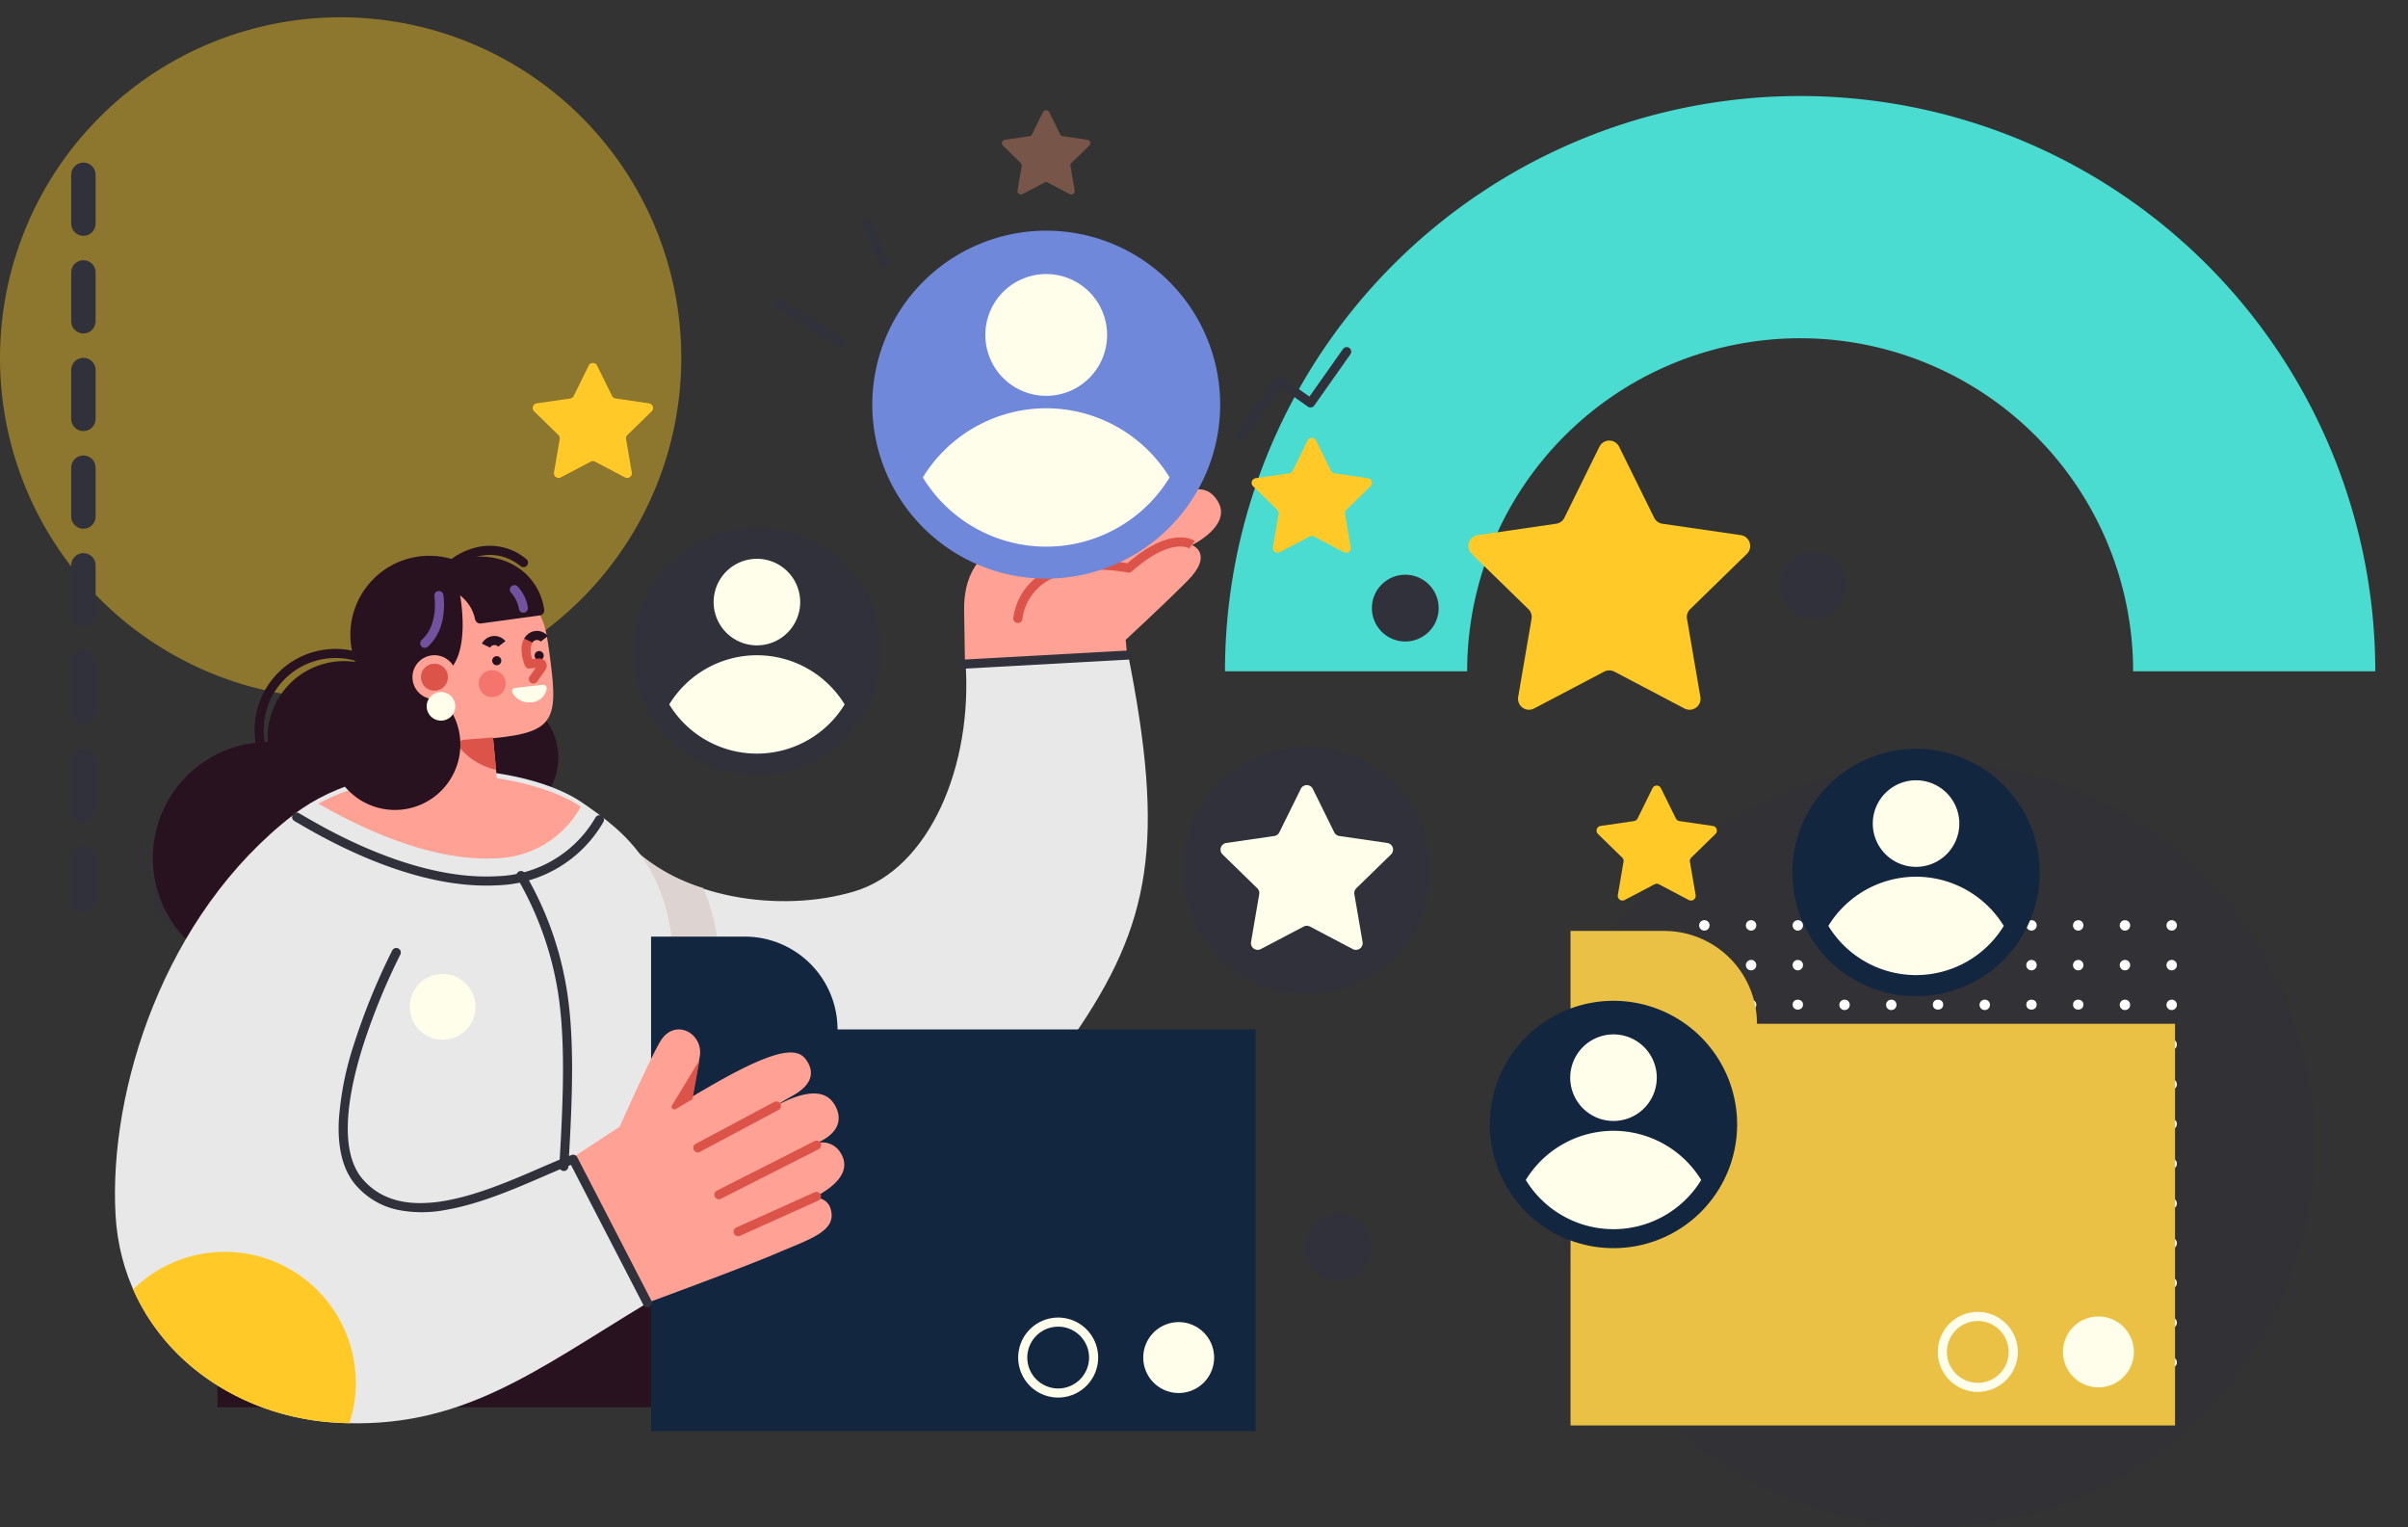 <svg xmlns="http://www.w3.org/2000/svg" xmlns:xlink="http://www.w3.org/1999/xlink" width="394.696" height="250.245" viewBox="0 0 394.696 250.245">
  <rect x="0" y="0" width="394.696" height="250.245" fill="#333333" stroke="none"/>
  <defs>
    <clipPath id="clip-path">
      <rect id="Rectángulo_352791" data-name="Rectángulo 352791" width="197.998" height="101.009" fill="#12263f"/>
    </clipPath>
  </defs>
  <g id="Grupo_1025531" data-name="Grupo 1025531" transform="translate(4988.697 10419.575)">
    <g id="Grupo_1024527" data-name="Grupo 1024527" transform="translate(-6557.904 -634.787)">
      <g id="Enmascarar_grupo_1018593" data-name="Enmascarar grupo 1018593" transform="translate(1765.905 -9775.788)" clip-path="url(#clip-path)">
        <path id="Trazado_151731" data-name="Trazado 151731" d="M94.274,148.853a54.579,54.579,0,1,1,54.579-54.579,54.641,54.641,0,0,1-54.579,54.579m0,39.694A94.273,94.273,0,1,0,0,94.273,94.274,94.274,0,0,0,94.274,188.547Z" transform="translate(4.09 6.736)" fill="#4adbd1"/>
      </g>
      <g id="Grupo_1018971" data-name="Grupo 1018971" transform="translate(1569.207 -9784.788)">
        <path id="Trazado_145969" data-name="Trazado 145969" d="M55.835,0A55.835,55.835,0,1,1,0,55.835,55.835,55.835,0,0,1,55.835,0Z" transform="translate(0 2.834)" fill="#ffca28" opacity="0.444" style="mix-blend-mode: multiply;isolation: isolate"/>
        <rect id="Rectángulo_34812" data-name="Rectángulo 34812" width="393.397" height="165.7" transform="translate(0)" fill="none"/>
        <path id="Trazado_145971" data-name="Trazado 145971" d="M6.372,0A6.372,6.372,0,1,1,0,6.372,6.372,6.372,0,0,1,6.372,0Z" transform="translate(25.175 140.327)" fill="#31313c" opacity="0.444" style="mix-blend-mode: multiply;isolation: isolate"/>
        <g id="Grupo_80270" data-name="Grupo 80270" transform="translate(254.038 124.887)">
          <path id="Trazado_145968" data-name="Trazado 145968" d="M62.679,0A62.679,62.679,0,1,1,0,62.679,62.679,62.679,0,0,1,62.679,0Z" transform="translate(0)" fill="#31313c" opacity="0.444" style="mix-blend-mode: multiply;isolation: isolate"/>
          <g id="Grupo_78276" data-name="Grupo 78276" transform="translate(24.472 25.912)">
            <g id="Grupo_53306" data-name="Grupo 53306">
              <path id="Trazado_99200" data-name="Trazado 99200" d="M415.916,51.038a.852.852,0,1,1-.852-.814A.833.833,0,0,1,415.916,51.038Z" transform="translate(-414.214 -50.224)" fill="#fff"/>
              <path id="Trazado_99201" data-name="Trazado 99201" d="M424.362,51.038a.852.852,0,1,1-.851-.814A.833.833,0,0,1,424.362,51.038Z" transform="translate(-415 -50.224)" fill="#fff"/>
              <path id="Trazado_99202" data-name="Trazado 99202" d="M432.808,51.038a.852.852,0,1,1-.851-.814A.833.833,0,0,1,432.808,51.038Z" transform="translate(-415.787 -50.224)" fill="#fff"/>
              <path id="Trazado_99203" data-name="Trazado 99203" d="M441.255,51.038a.852.852,0,1,1-.852-.814A.833.833,0,0,1,441.255,51.038Z" transform="translate(-416.573 -50.224)" fill="#fff"/>
              <path id="Trazado_99204" data-name="Trazado 99204" d="M449.7,51.038a.852.852,0,1,1-.851-.814A.833.833,0,0,1,449.7,51.038Z" transform="translate(-417.359 -50.224)" fill="#fff"/>
              <path id="Trazado_99205" data-name="Trazado 99205" d="M458.147,51.038a.852.852,0,1,1-.851-.814A.833.833,0,0,1,458.147,51.038Z" transform="translate(-418.146 -50.224)" fill="#fff"/>
              <path id="Trazado_99206" data-name="Trazado 99206" d="M466.594,51.038a.852.852,0,1,1-.852-.814A.834.834,0,0,1,466.594,51.038Z" transform="translate(-418.932 -50.224)" fill="#fff"/>
              <path id="Trazado_99207" data-name="Trazado 99207" d="M475.04,51.038a.852.852,0,1,1-.851-.814A.833.833,0,0,1,475.04,51.038Z" transform="translate(-419.718 -50.224)" fill="#fff"/>
              <path id="Trazado_99208" data-name="Trazado 99208" d="M483.486,51.038a.852.852,0,1,1-.851-.814A.833.833,0,0,1,483.486,51.038Z" transform="translate(-420.504 -50.224)" fill="#fff"/>
              <path id="Trazado_99209" data-name="Trazado 99209" d="M491.933,51.038a.852.852,0,1,1-.852-.814A.834.834,0,0,1,491.933,51.038Z" transform="translate(-421.291 -50.224)" fill="#fff"/>
              <path id="Trazado_99210" data-name="Trazado 99210" d="M500.379,51.038a.852.852,0,1,1-.852-.814A.833.833,0,0,1,500.379,51.038Z" transform="translate(-422.077 -50.224)" fill="#fff"/>
            </g>
            <g id="Grupo_53307" data-name="Grupo 53307" transform="translate(0 6.512)">
              <path id="Trazado_99211" data-name="Trazado 99211" d="M415.916,58.546a.852.852,0,1,1-.852-.814A.833.833,0,0,1,415.916,58.546Z" transform="translate(-414.214 -57.732)" fill="#fff"/>
              <path id="Trazado_99212" data-name="Trazado 99212" d="M424.362,58.546a.852.852,0,1,1-.851-.814A.833.833,0,0,1,424.362,58.546Z" transform="translate(-415 -57.732)" fill="#fff"/>
              <path id="Trazado_99213" data-name="Trazado 99213" d="M432.808,58.546a.852.852,0,1,1-.851-.814A.833.833,0,0,1,432.808,58.546Z" transform="translate(-415.787 -57.732)" fill="#fff"/>
              <path id="Trazado_99214" data-name="Trazado 99214" d="M441.255,58.546a.852.852,0,1,1-.852-.814A.833.833,0,0,1,441.255,58.546Z" transform="translate(-416.573 -57.732)" fill="#fff"/>
              <path id="Trazado_99215" data-name="Trazado 99215" d="M449.7,58.546a.852.852,0,1,1-.851-.814A.833.833,0,0,1,449.7,58.546Z" transform="translate(-417.359 -57.732)" fill="#fff"/>
              <path id="Trazado_99216" data-name="Trazado 99216" d="M458.147,58.546a.852.852,0,1,1-.851-.814A.833.833,0,0,1,458.147,58.546Z" transform="translate(-418.146 -57.732)" fill="#fff"/>
              <path id="Trazado_99217" data-name="Trazado 99217" d="M466.594,58.546a.852.852,0,1,1-.852-.814A.834.834,0,0,1,466.594,58.546Z" transform="translate(-418.932 -57.732)" fill="#fff"/>
              <path id="Trazado_99218" data-name="Trazado 99218" d="M475.04,58.546a.852.852,0,1,1-.851-.814A.833.833,0,0,1,475.04,58.546Z" transform="translate(-419.718 -57.732)" fill="#fff"/>
              <path id="Trazado_99219" data-name="Trazado 99219" d="M483.486,58.546a.852.852,0,1,1-.851-.814A.833.833,0,0,1,483.486,58.546Z" transform="translate(-420.504 -57.732)" fill="#fff"/>
              <path id="Trazado_99220" data-name="Trazado 99220" d="M491.933,58.546a.852.852,0,1,1-.852-.814A.834.834,0,0,1,491.933,58.546Z" transform="translate(-421.291 -57.732)" fill="#fff"/>
              <path id="Trazado_99221" data-name="Trazado 99221" d="M500.379,58.546a.852.852,0,1,1-.852-.814A.833.833,0,0,1,500.379,58.546Z" transform="translate(-422.077 -57.732)" fill="#fff"/>
            </g>
            <g id="Grupo_53308" data-name="Grupo 53308" transform="translate(0 13.023)">
              <ellipse id="Elipse_3955" data-name="Elipse 3955" cx="0.851" cy="0.814" rx="0.851" ry="0.814" fill="#fff"/>
              <path id="Trazado_99222" data-name="Trazado 99222" d="M424.362,66.054a.852.852,0,1,1-.851-.814A.833.833,0,0,1,424.362,66.054Z" transform="translate(-415 -65.24)" fill="#fff"/>
              <ellipse id="Elipse_3956" data-name="Elipse 3956" cx="0.851" cy="0.814" rx="0.851" ry="0.814" transform="translate(15.32)" fill="#fff"/>
              <path id="Trazado_99223" data-name="Trazado 99223" d="M441.255,66.054a.852.852,0,1,1-.852-.814A.834.834,0,0,1,441.255,66.054Z" transform="translate(-416.573 -65.24)" fill="#fff"/>
              <path id="Trazado_99224" data-name="Trazado 99224" d="M449.7,66.054a.852.852,0,1,1-.851-.814A.834.834,0,0,1,449.7,66.054Z" transform="translate(-417.359 -65.24)" fill="#fff"/>
              <ellipse id="Elipse_3957" data-name="Elipse 3957" cx="0.851" cy="0.814" rx="0.851" ry="0.814" transform="translate(38.3)" fill="#fff"/>
              <path id="Trazado_99225" data-name="Trazado 99225" d="M466.594,66.054a.852.852,0,1,1-.852-.814A.834.834,0,0,1,466.594,66.054Z" transform="translate(-418.932 -65.24)" fill="#fff"/>
              <ellipse id="Elipse_3958" data-name="Elipse 3958" cx="0.851" cy="0.814" rx="0.851" ry="0.814" transform="translate(53.62)" fill="#fff"/>
              <ellipse id="Elipse_3959" data-name="Elipse 3959" cx="0.851" cy="0.814" rx="0.851" ry="0.814" transform="translate(61.28)" fill="#fff"/>
              <path id="Trazado_99226" data-name="Trazado 99226" d="M491.933,66.054a.852.852,0,1,1-.852-.814A.834.834,0,0,1,491.933,66.054Z" transform="translate(-421.291 -65.24)" fill="#fff"/>
              <path id="Trazado_99227" data-name="Trazado 99227" d="M500.379,66.054a.852.852,0,1,1-.852-.814A.834.834,0,0,1,500.379,66.054Z" transform="translate(-422.077 -65.24)" fill="#fff"/>
            </g>
            <g id="Grupo_53309" data-name="Grupo 53309" transform="translate(0 19.534)">
              <ellipse id="Elipse_3960" data-name="Elipse 3960" cx="0.851" cy="0.814" rx="0.851" ry="0.814" transform="translate(0 0)" fill="#fff"/>
              <path id="Trazado_99228" data-name="Trazado 99228" d="M424.362,73.561a.852.852,0,1,1-.851-.814A.833.833,0,0,1,424.362,73.561Z" transform="translate(-415 -72.747)" fill="#fff"/>
              <ellipse id="Elipse_3961" data-name="Elipse 3961" cx="0.851" cy="0.814" rx="0.851" ry="0.814" transform="translate(15.32 0)" fill="#fff"/>
              <path id="Trazado_99229" data-name="Trazado 99229" d="M441.255,73.561a.852.852,0,1,1-.852-.814A.833.833,0,0,1,441.255,73.561Z" transform="translate(-416.573 -72.747)" fill="#fff"/>
              <path id="Trazado_99230" data-name="Trazado 99230" d="M449.7,73.561a.852.852,0,1,1-.851-.814A.833.833,0,0,1,449.7,73.561Z" transform="translate(-417.359 -72.747)" fill="#fff"/>
              <ellipse id="Elipse_3962" data-name="Elipse 3962" cx="0.851" cy="0.814" rx="0.851" ry="0.814" transform="translate(38.3 0)" fill="#fff"/>
              <path id="Trazado_99231" data-name="Trazado 99231" d="M466.594,73.561a.852.852,0,1,1-.852-.814A.834.834,0,0,1,466.594,73.561Z" transform="translate(-418.932 -72.747)" fill="#fff"/>
              <ellipse id="Elipse_3963" data-name="Elipse 3963" cx="0.851" cy="0.814" rx="0.851" ry="0.814" transform="translate(53.62 0)" fill="#fff"/>
              <ellipse id="Elipse_3964" data-name="Elipse 3964" cx="0.851" cy="0.814" rx="0.851" ry="0.814" transform="translate(61.28 0)" fill="#fff"/>
              <path id="Trazado_99232" data-name="Trazado 99232" d="M491.933,73.561a.852.852,0,1,1-.852-.814A.834.834,0,0,1,491.933,73.561Z" transform="translate(-421.291 -72.747)" fill="#fff"/>
              <path id="Trazado_99233" data-name="Trazado 99233" d="M500.379,73.561a.852.852,0,1,1-.852-.814A.833.833,0,0,1,500.379,73.561Z" transform="translate(-422.077 -72.747)" fill="#fff"/>
            </g>
            <g id="Grupo_53310" data-name="Grupo 53310" transform="translate(0 26.046)">
              <path id="Trazado_99234" data-name="Trazado 99234" d="M415.916,81.069a.852.852,0,1,1-.852-.814A.833.833,0,0,1,415.916,81.069Z" transform="translate(-414.214 -80.255)" fill="#fff"/>
              <path id="Trazado_99235" data-name="Trazado 99235" d="M424.362,81.069a.852.852,0,1,1-.851-.814A.833.833,0,0,1,424.362,81.069Z" transform="translate(-415 -80.255)" fill="#fff"/>
              <path id="Trazado_99236" data-name="Trazado 99236" d="M432.808,81.069a.852.852,0,1,1-.851-.814A.833.833,0,0,1,432.808,81.069Z" transform="translate(-415.787 -80.255)" fill="#fff"/>
              <path id="Trazado_99237" data-name="Trazado 99237" d="M441.255,81.069a.852.852,0,1,1-.852-.814A.833.833,0,0,1,441.255,81.069Z" transform="translate(-416.573 -80.255)" fill="#fff"/>
              <path id="Trazado_99238" data-name="Trazado 99238" d="M449.7,81.069a.852.852,0,1,1-.851-.814A.833.833,0,0,1,449.7,81.069Z" transform="translate(-417.359 -80.255)" fill="#fff"/>
              <path id="Trazado_99239" data-name="Trazado 99239" d="M458.147,81.069a.852.852,0,1,1-.851-.814A.833.833,0,0,1,458.147,81.069Z" transform="translate(-418.146 -80.255)" fill="#fff"/>
              <path id="Trazado_99240" data-name="Trazado 99240" d="M466.594,81.069a.852.852,0,1,1-.852-.814A.834.834,0,0,1,466.594,81.069Z" transform="translate(-418.932 -80.255)" fill="#fff"/>
              <path id="Trazado_99241" data-name="Trazado 99241" d="M475.04,81.069a.852.852,0,1,1-.851-.814A.833.833,0,0,1,475.04,81.069Z" transform="translate(-419.718 -80.255)" fill="#fff"/>
              <path id="Trazado_99242" data-name="Trazado 99242" d="M483.486,81.069a.852.852,0,1,1-.851-.814A.833.833,0,0,1,483.486,81.069Z" transform="translate(-420.504 -80.255)" fill="#fff"/>
              <path id="Trazado_99243" data-name="Trazado 99243" d="M491.933,81.069a.852.852,0,1,1-.852-.814A.834.834,0,0,1,491.933,81.069Z" transform="translate(-421.291 -80.255)" fill="#fff"/>
              <path id="Trazado_99244" data-name="Trazado 99244" d="M500.379,81.069a.852.852,0,1,1-.852-.814A.833.833,0,0,1,500.379,81.069Z" transform="translate(-422.077 -80.255)" fill="#fff"/>
            </g>
            <g id="Grupo_53311" data-name="Grupo 53311" transform="translate(0 32.557)">
              <ellipse id="Elipse_3965" data-name="Elipse 3965" cx="0.851" cy="0.814" rx="0.851" ry="0.814" transform="translate(0 0)" fill="#fff"/>
              <path id="Trazado_99245" data-name="Trazado 99245" d="M424.362,88.577a.852.852,0,1,1-.851-.814A.833.833,0,0,1,424.362,88.577Z" transform="translate(-415 -87.763)" fill="#fff"/>
              <ellipse id="Elipse_3966" data-name="Elipse 3966" cx="0.851" cy="0.814" rx="0.851" ry="0.814" transform="translate(15.32 0)" fill="#fff"/>
              <path id="Trazado_99246" data-name="Trazado 99246" d="M441.255,88.577a.852.852,0,1,1-.852-.814A.833.833,0,0,1,441.255,88.577Z" transform="translate(-416.573 -87.763)" fill="#fff"/>
              <path id="Trazado_99247" data-name="Trazado 99247" d="M449.7,88.577a.852.852,0,1,1-.851-.814A.833.833,0,0,1,449.7,88.577Z" transform="translate(-417.359 -87.763)" fill="#fff"/>
              <ellipse id="Elipse_3967" data-name="Elipse 3967" cx="0.851" cy="0.814" rx="0.851" ry="0.814" transform="translate(38.3 0)" fill="#fff"/>
              <path id="Trazado_99248" data-name="Trazado 99248" d="M466.594,88.577a.852.852,0,1,1-.852-.814A.834.834,0,0,1,466.594,88.577Z" transform="translate(-418.932 -87.763)" fill="#fff"/>
              <ellipse id="Elipse_3968" data-name="Elipse 3968" cx="0.851" cy="0.814" rx="0.851" ry="0.814" transform="translate(53.62 0)" fill="#fff"/>
              <ellipse id="Elipse_3969" data-name="Elipse 3969" cx="0.851" cy="0.814" rx="0.851" ry="0.814" transform="translate(61.28 0)" fill="#fff"/>
              <path id="Trazado_99249" data-name="Trazado 99249" d="M491.933,88.577a.852.852,0,1,1-.852-.814A.834.834,0,0,1,491.933,88.577Z" transform="translate(-421.291 -87.763)" fill="#fff"/>
              <path id="Trazado_99250" data-name="Trazado 99250" d="M500.379,88.577a.852.852,0,1,1-.852-.814A.833.833,0,0,1,500.379,88.577Z" transform="translate(-422.077 -87.763)" fill="#fff"/>
            </g>
            <g id="Grupo_53312" data-name="Grupo 53312" transform="translate(0 39.069)">
              <ellipse id="Elipse_3970" data-name="Elipse 3970" cx="0.851" cy="0.814" rx="0.851" ry="0.814" fill="#fff"/>
              <path id="Trazado_99251" data-name="Trazado 99251" d="M424.362,96.085a.852.852,0,1,1-.851-.814A.833.833,0,0,1,424.362,96.085Z" transform="translate(-415 -95.271)" fill="#fff"/>
              <ellipse id="Elipse_3971" data-name="Elipse 3971" cx="0.851" cy="0.814" rx="0.851" ry="0.814" transform="translate(15.32)" fill="#fff"/>
              <path id="Trazado_99252" data-name="Trazado 99252" d="M441.255,96.085a.852.852,0,1,1-.852-.814A.833.833,0,0,1,441.255,96.085Z" transform="translate(-416.573 -95.271)" fill="#fff"/>
              <path id="Trazado_99253" data-name="Trazado 99253" d="M449.7,96.085a.852.852,0,1,1-.851-.814A.833.833,0,0,1,449.7,96.085Z" transform="translate(-417.359 -95.271)" fill="#fff"/>
              <ellipse id="Elipse_3972" data-name="Elipse 3972" cx="0.851" cy="0.814" rx="0.851" ry="0.814" transform="translate(38.3)" fill="#fff"/>
              <path id="Trazado_99254" data-name="Trazado 99254" d="M466.594,96.085a.852.852,0,1,1-.852-.814A.834.834,0,0,1,466.594,96.085Z" transform="translate(-418.932 -95.271)" fill="#fff"/>
              <ellipse id="Elipse_3973" data-name="Elipse 3973" cx="0.851" cy="0.814" rx="0.851" ry="0.814" transform="translate(53.62)" fill="#fff"/>
              <ellipse id="Elipse_3974" data-name="Elipse 3974" cx="0.851" cy="0.814" rx="0.851" ry="0.814" transform="translate(61.28)" fill="#fff"/>
              <path id="Trazado_99255" data-name="Trazado 99255" d="M491.933,96.085a.852.852,0,1,1-.852-.814A.834.834,0,0,1,491.933,96.085Z" transform="translate(-421.291 -95.271)" fill="#fff"/>
              <path id="Trazado_99256" data-name="Trazado 99256" d="M500.379,96.085a.852.852,0,1,1-.852-.814A.833.833,0,0,1,500.379,96.085Z" transform="translate(-422.077 -95.271)" fill="#fff"/>
            </g>
            <g id="Grupo_53313" data-name="Grupo 53313" transform="translate(0 45.58)">
              <path id="Trazado_99257" data-name="Trazado 99257" d="M415.916,103.593a.852.852,0,1,1-.852-.813A.833.833,0,0,1,415.916,103.593Z" transform="translate(-414.214 -102.779)" fill="#fff"/>
              <path id="Trazado_99258" data-name="Trazado 99258" d="M424.362,103.593a.852.852,0,1,1-.851-.813A.833.833,0,0,1,424.362,103.593Z" transform="translate(-415 -102.779)" fill="#fff"/>
              <path id="Trazado_99259" data-name="Trazado 99259" d="M432.808,103.593a.852.852,0,1,1-.851-.813A.833.833,0,0,1,432.808,103.593Z" transform="translate(-415.787 -102.779)" fill="#fff"/>
              <path id="Trazado_99260" data-name="Trazado 99260" d="M441.255,103.593a.852.852,0,1,1-.852-.813A.833.833,0,0,1,441.255,103.593Z" transform="translate(-416.573 -102.779)" fill="#fff"/>
              <path id="Trazado_99261" data-name="Trazado 99261" d="M449.7,103.593a.852.852,0,1,1-.851-.813A.833.833,0,0,1,449.7,103.593Z" transform="translate(-417.359 -102.779)" fill="#fff"/>
              <path id="Trazado_99262" data-name="Trazado 99262" d="M458.147,103.593a.852.852,0,1,1-.851-.813A.833.833,0,0,1,458.147,103.593Z" transform="translate(-418.146 -102.779)" fill="#fff"/>
              <path id="Trazado_99263" data-name="Trazado 99263" d="M466.594,103.593a.852.852,0,1,1-.852-.813A.834.834,0,0,1,466.594,103.593Z" transform="translate(-418.932 -102.779)" fill="#fff"/>
              <path id="Trazado_99264" data-name="Trazado 99264" d="M475.04,103.593a.852.852,0,1,1-.851-.813A.833.833,0,0,1,475.04,103.593Z" transform="translate(-419.718 -102.779)" fill="#fff"/>
              <path id="Trazado_99265" data-name="Trazado 99265" d="M483.486,103.593a.852.852,0,1,1-.851-.813A.833.833,0,0,1,483.486,103.593Z" transform="translate(-420.504 -102.779)" fill="#fff"/>
              <path id="Trazado_99266" data-name="Trazado 99266" d="M491.933,103.593a.852.852,0,1,1-.852-.813A.834.834,0,0,1,491.933,103.593Z" transform="translate(-421.291 -102.779)" fill="#fff"/>
              <path id="Trazado_99267" data-name="Trazado 99267" d="M500.379,103.593a.852.852,0,1,1-.852-.813A.833.833,0,0,1,500.379,103.593Z" transform="translate(-422.077 -102.779)" fill="#fff"/>
            </g>
            <g id="Grupo_53314" data-name="Grupo 53314" transform="translate(0 52.092)">
              <ellipse id="Elipse_3975" data-name="Elipse 3975" cx="0.851" cy="0.814" rx="0.851" ry="0.814" fill="#fff"/>
              <path id="Trazado_99268" data-name="Trazado 99268" d="M424.362,111.1a.852.852,0,1,1-.851-.814A.833.833,0,0,1,424.362,111.1Z" transform="translate(-415 -110.287)" fill="#fff"/>
              <ellipse id="Elipse_3976" data-name="Elipse 3976" cx="0.851" cy="0.814" rx="0.851" ry="0.814" transform="translate(15.32)" fill="#fff"/>
              <path id="Trazado_99269" data-name="Trazado 99269" d="M441.255,111.1a.852.852,0,1,1-.852-.814A.834.834,0,0,1,441.255,111.1Z" transform="translate(-416.573 -110.287)" fill="#fff"/>
              <path id="Trazado_99270" data-name="Trazado 99270" d="M449.7,111.1a.852.852,0,1,1-.851-.814A.834.834,0,0,1,449.7,111.1Z" transform="translate(-417.359 -110.287)" fill="#fff"/>
              <ellipse id="Elipse_3977" data-name="Elipse 3977" cx="0.851" cy="0.814" rx="0.851" ry="0.814" transform="translate(38.3)" fill="#fff"/>
              <path id="Trazado_99271" data-name="Trazado 99271" d="M466.594,111.1a.852.852,0,1,1-.852-.814A.834.834,0,0,1,466.594,111.1Z" transform="translate(-418.932 -110.287)" fill="#fff"/>
              <ellipse id="Elipse_3978" data-name="Elipse 3978" cx="0.851" cy="0.814" rx="0.851" ry="0.814" transform="translate(53.62)" fill="#fff"/>
              <ellipse id="Elipse_3979" data-name="Elipse 3979" cx="0.851" cy="0.814" rx="0.851" ry="0.814" transform="translate(61.28)" fill="#fff"/>
              <path id="Trazado_99272" data-name="Trazado 99272" d="M491.933,111.1a.852.852,0,1,1-.852-.814A.834.834,0,0,1,491.933,111.1Z" transform="translate(-421.291 -110.287)" fill="#fff"/>
              <path id="Trazado_99273" data-name="Trazado 99273" d="M500.379,111.1a.852.852,0,1,1-.852-.814A.834.834,0,0,1,500.379,111.1Z" transform="translate(-422.077 -110.287)" fill="#fff"/>
            </g>
            <g id="Grupo_53315" data-name="Grupo 53315" transform="translate(0 58.603)">
              <path id="Trazado_99274" data-name="Trazado 99274" d="M415.916,118.608a.852.852,0,1,1-.852-.814A.834.834,0,0,1,415.916,118.608Z" transform="translate(-414.214 -117.794)" fill="#fff"/>
              <path id="Trazado_99275" data-name="Trazado 99275" d="M424.362,118.608a.852.852,0,1,1-.851-.814A.833.833,0,0,1,424.362,118.608Z" transform="translate(-415 -117.794)" fill="#fff"/>
              <path id="Trazado_99276" data-name="Trazado 99276" d="M432.808,118.608a.852.852,0,1,1-.851-.814A.833.833,0,0,1,432.808,118.608Z" transform="translate(-415.787 -117.794)" fill="#fff"/>
              <path id="Trazado_99277" data-name="Trazado 99277" d="M441.255,118.608a.852.852,0,1,1-.852-.814A.834.834,0,0,1,441.255,118.608Z" transform="translate(-416.573 -117.794)" fill="#fff"/>
              <path id="Trazado_99278" data-name="Trazado 99278" d="M449.7,118.608a.852.852,0,1,1-.851-.814A.834.834,0,0,1,449.7,118.608Z" transform="translate(-417.359 -117.794)" fill="#fff"/>
              <path id="Trazado_99279" data-name="Trazado 99279" d="M458.147,118.608a.852.852,0,1,1-.851-.814A.833.833,0,0,1,458.147,118.608Z" transform="translate(-418.146 -117.794)" fill="#fff"/>
              <path id="Trazado_99280" data-name="Trazado 99280" d="M466.594,118.608a.852.852,0,1,1-.852-.814A.834.834,0,0,1,466.594,118.608Z" transform="translate(-418.932 -117.794)" fill="#fff"/>
              <path id="Trazado_99281" data-name="Trazado 99281" d="M475.04,118.608a.852.852,0,1,1-.851-.814A.834.834,0,0,1,475.04,118.608Z" transform="translate(-419.718 -117.794)" fill="#fff"/>
              <path id="Trazado_99282" data-name="Trazado 99282" d="M483.486,118.608a.852.852,0,1,1-.851-.814A.834.834,0,0,1,483.486,118.608Z" transform="translate(-420.504 -117.794)" fill="#fff"/>
              <path id="Trazado_99283" data-name="Trazado 99283" d="M491.933,118.608a.852.852,0,1,1-.852-.814A.834.834,0,0,1,491.933,118.608Z" transform="translate(-421.291 -117.794)" fill="#fff"/>
              <path id="Trazado_99284" data-name="Trazado 99284" d="M500.379,118.608a.852.852,0,1,1-.852-.814A.834.834,0,0,1,500.379,118.608Z" transform="translate(-422.077 -117.794)" fill="#fff"/>
            </g>
            <g id="Grupo_53316" data-name="Grupo 53316" transform="translate(0 65.114)">
              <ellipse id="Elipse_3980" data-name="Elipse 3980" cx="0.851" cy="0.814" rx="0.851" ry="0.814" transform="translate(0 0)" fill="#fff"/>
              <path id="Trazado_99285" data-name="Trazado 99285" d="M424.362,126.116a.852.852,0,1,1-.851-.814A.833.833,0,0,1,424.362,126.116Z" transform="translate(-415 -125.302)" fill="#fff"/>
              <ellipse id="Elipse_3981" data-name="Elipse 3981" cx="0.851" cy="0.814" rx="0.851" ry="0.814" transform="translate(15.32 0)" fill="#fff"/>
              <path id="Trazado_99286" data-name="Trazado 99286" d="M441.255,126.116a.852.852,0,1,1-.852-.814A.833.833,0,0,1,441.255,126.116Z" transform="translate(-416.573 -125.302)" fill="#fff"/>
              <path id="Trazado_99287" data-name="Trazado 99287" d="M449.7,126.116a.852.852,0,1,1-.851-.814A.833.833,0,0,1,449.7,126.116Z" transform="translate(-417.359 -125.302)" fill="#fff"/>
              <ellipse id="Elipse_3982" data-name="Elipse 3982" cx="0.851" cy="0.814" rx="0.851" ry="0.814" transform="translate(38.3 0)" fill="#fff"/>
              <path id="Trazado_99288" data-name="Trazado 99288" d="M466.594,126.116a.852.852,0,1,1-.852-.814A.834.834,0,0,1,466.594,126.116Z" transform="translate(-418.932 -125.302)" fill="#fff"/>
              <ellipse id="Elipse_3983" data-name="Elipse 3983" cx="0.851" cy="0.814" rx="0.851" ry="0.814" transform="translate(53.62 0)" fill="#fff"/>
              <ellipse id="Elipse_3984" data-name="Elipse 3984" cx="0.851" cy="0.814" rx="0.851" ry="0.814" transform="translate(61.28 0)" fill="#fff"/>
              <path id="Trazado_99289" data-name="Trazado 99289" d="M491.933,126.116a.852.852,0,1,1-.852-.814A.834.834,0,0,1,491.933,126.116Z" transform="translate(-421.291 -125.302)" fill="#fff"/>
              <path id="Trazado_99290" data-name="Trazado 99290" d="M500.379,126.116a.852.852,0,1,1-.852-.814A.833.833,0,0,1,500.379,126.116Z" transform="translate(-422.077 -125.302)" fill="#fff"/>
            </g>
            <g id="Grupo_53317" data-name="Grupo 53317" transform="translate(0 71.627)">
              <ellipse id="Elipse_3985" data-name="Elipse 3985" cx="0.851" cy="0.814" rx="0.851" ry="0.814" transform="translate(0 0)" fill="#fff"/>
              <path id="Trazado_99291" data-name="Trazado 99291" d="M424.362,133.624a.852.852,0,1,1-.851-.814A.833.833,0,0,1,424.362,133.624Z" transform="translate(-415 -132.81)" fill="#fff"/>
              <ellipse id="Elipse_3986" data-name="Elipse 3986" cx="0.851" cy="0.814" rx="0.851" ry="0.814" transform="translate(15.32 0)" fill="#fff"/>
              <path id="Trazado_99292" data-name="Trazado 99292" d="M441.255,133.624a.852.852,0,1,1-.852-.814A.833.833,0,0,1,441.255,133.624Z" transform="translate(-416.573 -132.81)" fill="#fff"/>
              <path id="Trazado_99293" data-name="Trazado 99293" d="M449.7,133.624a.852.852,0,1,1-.851-.814A.833.833,0,0,1,449.7,133.624Z" transform="translate(-417.359 -132.81)" fill="#fff"/>
              <ellipse id="Elipse_3987" data-name="Elipse 3987" cx="0.851" cy="0.814" rx="0.851" ry="0.814" transform="translate(38.3 0)" fill="#fff"/>
              <path id="Trazado_99294" data-name="Trazado 99294" d="M466.594,133.624a.852.852,0,1,1-.852-.814A.834.834,0,0,1,466.594,133.624Z" transform="translate(-418.932 -132.81)" fill="#fff"/>
              <ellipse id="Elipse_3988" data-name="Elipse 3988" cx="0.851" cy="0.814" rx="0.851" ry="0.814" transform="translate(53.62 0)" fill="#fff"/>
              <ellipse id="Elipse_3989" data-name="Elipse 3989" cx="0.851" cy="0.814" rx="0.851" ry="0.814" transform="translate(61.28 0)" fill="#fff"/>
              <path id="Trazado_99295" data-name="Trazado 99295" d="M491.933,133.624a.852.852,0,1,1-.852-.814A.834.834,0,0,1,491.933,133.624Z" transform="translate(-421.291 -132.81)" fill="#fff"/>
              <path id="Trazado_99296" data-name="Trazado 99296" d="M500.379,133.624a.852.852,0,1,1-.852-.814A.833.833,0,0,1,500.379,133.624Z" transform="translate(-422.077 -132.81)" fill="#fff"/>
            </g>
          </g>
        </g>
        <line id="Línea_138" data-name="Línea 138" y2="118.993" transform="translate(13.67 28.642)" fill="none" stroke="#31313c" stroke-linecap="round" stroke-width="4" stroke-dasharray="8"/>
      </g>
    </g>
    <g id="Grupo_1024537" data-name="Grupo 1024537" transform="translate(-4969.855 -10401.52)">
      <g id="Grupo_158098" data-name="Grupo 158098">
        <g id="Grupo_158095" data-name="Grupo 158095">
          <g id="Grupo_158099" data-name="Grupo 158099">
            <path id="Trazado_152760" data-name="Trazado 152760" d="M924.674,525.217A15.216,15.216,0,0,0,909.458,510H894.111V591.04H993.2V525.217Z" transform="translate(-655.529 -375.498)" fill="#eac145"/>
            <path id="Trazado_152761" data-name="Trazado 152761" d="M1207.826,752.252a5.808,5.808,0,1,1-5.808-5.808,5.808,5.808,0,0,1,5.808,5.808" transform="translate(-876.905 -548.762)" fill="#fffeeb"/>
            <path id="Trazado_152762" data-name="Trazado 152762" d="M1125.976,756.762a6.553,6.553,0,1,1,6.553-6.553,6.56,6.56,0,0,1-6.553,6.553m0-11.616a5.063,5.063,0,1,0,5.063,5.063,5.069,5.069,0,0,0-5.063-5.063" transform="translate(-820.637 -546.719)" fill="#fffeeb"/>
            <path id="Trazado_152764" data-name="Trazado 152764" d="M521.615,253.134c0-.008-.071-4.853-.143-8.831-.1-5.561,1.979-9.826,8.409-12.227s7.757-10.262,11.832-9.816,1.981,5.7-.3,9.748c0,0,3.737-6.488,5.056-7.784s3.658-3.146,5.035-1.474c0,0,2.042-3.127,4.776-1.9s.887,4.375.887,4.375,3.761-2.7,5.961,1.191-4.293,7.04-4.293,7.04,3.69,1.422-.821,5.93-10.055,9.588-10.055,9.588l.236,2.7Z" transform="translate(-382.284 -162.189)" fill="#ffa194"/>
            <path id="Trazado_152765" data-name="Trazado 152765" d="M315.126,399.822c-10.913,15.829-29.8,23.238-48.868,22.27-22.332-1.133-31.454-8.784-50.8-26.2l26.22-27.875c8.669,9.233,25.293,11.791,37.5,8.128,12.262-3.681,19.464-20.547,18.2-37.714l26.582-1.468c6.238,31.135,3.838,44.479-8.83,62.854" transform="translate(-157.972 -248.127)" fill="#e8e8e8"/>
            <path id="Trazado_152766" data-name="Trazado 152766" d="M241.68,453.184l-26.22,27.875c14.654,13.19,23.444,20.778,36.553,24.175l.18-11.829s4.722-5.692,4.932-16.477c.133-6.811-.954-11.992-2.739-16.068a30.043,30.043,0,0,1-12.706-7.676" transform="translate(-157.952 -333.382)" fill="#ddd4d1"/>
            <path id="Trazado_152767" data-name="Trazado 152767" d="M603.5,247.884a.745.745,0,0,1-.481-1.314l13.235-11.184a.745.745,0,0,1,.962,1.138l-13.235,11.184a.74.74,0,0,1-.48.176" transform="translate(-441.86 -172.903)" fill="#db5349"/>
            <path id="Trazado_152768" data-name="Trazado 152768" d="M552.417,278.352a.762.762,0,0,1-.12-.01.745.745,0,0,1-.616-.854,9.993,9.993,0,0,1,4.259-6.968c5.03-3.431,12.64-2.3,14.427-1.967,7.262-6.276,10.891-3.747,11.044-3.635l-.881,1.2c-.017-.011-3.012-1.9-9.454,3.793a.745.745,0,0,1-.651.17c-.085-.018-8.572-1.8-13.648,1.671a8.558,8.558,0,0,0-3.624,5.973.745.745,0,0,1-.734.626" transform="translate(-404.419 -194.305)" fill="#db5349"/>
            <path id="Trazado_152769" data-name="Trazado 152769" d="M144.412,288.775a12.941,12.941,0,1,0,12.941-12.941,12.941,12.941,0,0,0-12.941,12.941" transform="translate(-105.824 -202.809)" fill="#28121f"/>
            <path id="Trazado_152770" data-name="Trazado 152770" d="M61.281,410.331a19.018,19.018,0,1,1-19.018-19.018,19.018,19.018,0,0,1,19.018,19.018" transform="translate(-17.035 -287.78)" fill="#28121f"/>
            <path id="Trazado_152771" data-name="Trazado 152771" d="M118.725,353.547a12.531,12.531,0,1,1-12.531-12.531,12.531,12.531,0,0,1,12.531,12.531" transform="translate(-68.637 -250.731)" fill="#28121f"/>
            <path id="Trazado_152772" data-name="Trazado 152772" d="M98.934,360.033a13.275,13.275,0,1,1,13.275-13.276,13.29,13.29,0,0,1-13.275,13.276m0-25.061a11.786,11.786,0,1,0,11.786,11.786,11.8,11.8,0,0,0-11.786-11.786" transform="translate(-62.771 -245.197)" fill="#28121f"/>
            <path id="Trazado_152773" data-name="Trazado 152773" d="M194.5,371.77a10.377,10.377,0,1,0,10.377-10.377A10.377,10.377,0,0,0,194.5,371.77" transform="translate(-142.585 -265.693)" fill="#28121f"/>
            <path id="Trazado_152774" data-name="Trazado 152774" d="M689.135,161.922a.745.745,0,0,1-.608-1.174l6.345-8.994a.745.745,0,0,1,1.038-.179l4.516,3.186,5.483-7.773a.745.745,0,1,1,1.217.858l-5.912,8.382a.745.745,0,0,1-1.038.179l-4.516-3.186-5.915,8.386a.744.744,0,0,1-.609.316" transform="translate(-504.639 -107.822)" fill="#31313c"/>
            <path id="Trazado_152775" data-name="Trazado 152775" d="M62.868,734.885h76.113l-6.4-24.518H62.867Z" transform="translate(-46.069 -522.324)" fill="#28121f"/>
            <path id="Trazado_152776" data-name="Trazado 152776" d="M86.268,488.611l.4-26.128s4.675-5.693,4.932-16.477c.44-18.511-7.919-24.708-15.025-29.6-9.229-6.355-33.367-8.754-47.306,1.988C8.013,434.774-.994,463.482.087,483.837,1.142,503.71,17.552,516.9,36.164,518.025c20.453,1.231,32.474-8.353,51.113-19.624Z" transform="translate(0 -302.941)" fill="#e8e8e8"/>
            <path id="Trazado_152777" data-name="Trazado 152777" d="M462.566,74.19a.745.745,0,0,1-.687-.456l-2.735-6.5a.745.745,0,1,1,1.373-.578l2.735,6.5a.745.745,0,0,1-.686,1.034" transform="translate(-336.537 -48.513)" fill="#31313c"/>
            <path id="Trazado_152778" data-name="Trazado 152778" d="M415.756,123.842a.74.74,0,0,1-.39-.111L404.951,117.3a.745.745,0,1,1,.782-1.268l10.415,6.428a.745.745,0,0,1-.392,1.379" transform="translate(-296.595 -84.949)" fill="#31313c"/>
            <path id="Trazado_152779" data-name="Trazado 152779" d="M26.208,706.814a21.385,21.385,0,0,0-15.035,6.151c5.659,12.856,18.757,20.972,33.178,21.841.768.046,1.523.075,2.269.091a21.468,21.468,0,0,0-20.412-28.083" transform="translate(-8.188 -519.721)" fill="#ffca28"/>
            <path id="Trazado_152780" data-name="Trazado 152780" d="M140.509,446.454c-10.9,0-22.21-5.221-29.779-9.6l-1.7-.984a.745.745,0,0,1,.746-1.29l1.7.984c7.412,4.288,18.465,9.4,29.033,9.4.589,0,1.178-.016,1.75-.048a19.292,19.292,0,0,0,16.138-9.639.745.745,0,0,1,1.278.766,20.724,20.724,0,0,1-17.333,10.36c-.6.033-1.216.051-1.833.051" transform="translate(-79.623 -319.382)" fill="#31313c"/>
            <path id="Trazado_152781" data-name="Trazado 152781" d="M167.825,416.262c-8.513-5.667-28.959-8.071-43.008-.5,6.954,4.023,18.564,9.544,29.117,8.954a16.289,16.289,0,0,0,13.891-8.45" transform="translate(-91.465 -302.122)" fill="#ffa194"/>
            <path id="Trazado_152782" data-name="Trazado 152782" d="M190.041,322.04l-.651-6.924c10.427-.98,10.75-3.164,9.165-14.453-.491-3.5-.875-7.216-5.963-10.343-6.8-4.18-16.158-.551-17.986,7.219q-.034.144-.066.29c-1.073,4.958-1.152,9.412,2.067,12.193l1.237,13.164Z" transform="translate(-127.414 -212.202)" fill="#ffa194"/>
            <path id="Trazado_152783" data-name="Trazado 152783" d="M211.165,389.709a11.014,11.014,0,0,0,5.9,3.524l-.5-5.3-4.82.382a.85.85,0,0,0-.585,1.393" transform="translate(-154.594 -285.138)" fill="#db5349"/>
            <path id="Trazado_152784" data-name="Trazado 152784" d="M226.412,327.045c.006-.013-1.338-.654-1.338-.654a2.336,2.336,0,0,1,3.869-.411l-1.183.906a.851.851,0,0,0-1.348.159" transform="translate(-164.933 -238.969)" fill="#28121f"/>
            <path id="Trazado_152785" data-name="Trazado 152785" d="M203.439,348.552l.128-.269c-.046.088-.089.177-.128.269" transform="translate(-149.079 -255.976)" fill="#3180b5"/>
            <path id="Trazado_152786" data-name="Trazado 152786" d="M152.88,364.813a10.721,10.721,0,1,1-8.53-12.535,10.721,10.721,0,0,1,8.53,12.535" transform="translate(-96.454 -258.855)" fill="#28121f"/>
            <path id="Trazado_152787" data-name="Trazado 152787" d="M254.253,520.664h-.045a.744.744,0,0,1-.7-.788c.669-11.2,1.13-21.95-.547-30.358a53.833,53.833,0,0,0-6.377-16.882.745.745,0,0,1,1.252-.807,54.272,54.272,0,0,1,6.586,17.4c1.711,8.582,1.248,19.437.573,30.738a.745.745,0,0,1-.743.7" transform="translate(-180.675 -346.823)" fill="#31313c"/>
            <path id="Trazado_152788" data-name="Trazado 152788" d="M191.634,539.73a5.385,5.385,0,1,1-5.384-5.384,5.385,5.385,0,0,1,5.384,5.384" transform="translate(-132.537 -392.785)" fill="#fffeeb"/>
            <path id="Trazado_152789" data-name="Trazado 152789" d="M248.936,355.306l-4.543.511a.559.559,0,0,0-.435.816,2.986,2.986,0,0,0,2.892,1.55,2.691,2.691,0,0,0,2.691-2.177.56.56,0,0,0-.605-.7" transform="translate(-178.788 -261.145)" fill="#fffeeb"/>
            <path id="Trazado_152790" data-name="Trazado 152790" d="M232.891,338.339a.748.748,0,1,1-.748-.748.748.748,0,0,1,.748.748" transform="translate(-169.565 -248.122)" fill="#28121f"/>
            <path id="Trazado_152791" data-name="Trazado 152791" d="M259.168,335.2a.748.748,0,1,1-.748-.748.748.748,0,0,1,.748.748" transform="translate(-188.888 -245.818)" fill="#28121f"/>
            <path id="Trazado_152792" data-name="Trazado 152792" d="M251.58,332.94a.745.745,0,0,1-.606-1.178l.985-1.38-1,.094a.744.744,0,0,1-.756-.452c-.125-.294-1.183-2.921-.054-4.579a.745.745,0,1,1,1.231.838,3.561,3.561,0,0,0,.016,2.655l1.072-.1a1.192,1.192,0,0,1,1.082,1.88l-1.364,1.91a.744.744,0,0,1-.607.312" transform="translate(-182.996 -238.978)" fill="#db5349"/>
            <path id="Trazado_152793" data-name="Trazado 152793" d="M252.689,323.917c.006-.013-1.338-.654-1.338-.654a2.335,2.335,0,0,1,3.869-.411l-1.183.906a.852.852,0,0,0-1.348.159" transform="translate(-184.255 -236.67)" fill="#28121f"/>
            <path id="Trazado_152794" data-name="Trazado 152794" d="M190.133,285.017c-.815-5.8-6.571-10.333-14.569-8.1,0,0-11.805,4.182-12.1,11.922-.241,6.231,5.612,13.31,5.612,13.31,4.692-2.006,3.073-5.977,3.073-5.977,6.575-1.156,4.2-13.468,4.2-13.468a6.636,6.636,0,0,1,2.463,3.93.855.855,0,0,0,.95.663l9.641-1.315a.857.857,0,0,0,.731-.969" transform="translate(-119.777 -203.18)" fill="#28121f"/>
            <path id="Trazado_152795" data-name="Trazado 152795" d="M182.643,341.7a3.6,3.6,0,1,0,2.459-4.461,3.6,3.6,0,0,0-2.459,4.461" transform="translate(-133.735 -247.778)" fill="#ffa194"/>
            <path id="Trazado_152796" data-name="Trazado 152796" d="M187.807,345.136a2.208,2.208,0,1,0,1.507-2.734,2.208,2.208,0,0,0-1.507,2.734" transform="translate(-137.56 -251.604)" fill="#db5349"/>
            <path id="Trazado_152797" data-name="Trazado 152797" d="M195.915,362.386a2.344,2.344,0,1,1-2.113-2.554,2.344,2.344,0,0,1,2.113,2.554" transform="translate(-140.138 -264.473)" fill="#fffeeb"/>
            <path id="Trazado_152798" data-name="Trazado 152798" d="M205.715,273a.745.745,0,0,1-.474-1.32,11.388,11.388,0,0,1,3.846-1.916,9.318,9.318,0,0,1,8.578,1.789.745.745,0,1,1-.923,1.169c-5.258-4.153-10.5.065-10.554.108a.742.742,0,0,1-.473.17" transform="translate(-150.256 -198.006)" fill="#28121f"/>
            <path id="Trazado_152799" data-name="Trazado 152799" d="M188.015,306.709a.745.745,0,0,1-.5-1.3c2.8-2.5,2.082-7.107,2.075-7.154a.745.745,0,0,1,1.47-.243c.037.221.862,5.452-2.551,8.507a.741.741,0,0,1-.5.19" transform="translate(-137.231 -218.6)" fill="#70529e"/>
            <path id="Trazado_152800" data-name="Trazado 152800" d="M227.509,348.934a2.208,2.208,0,1,1-1.756-2.581,2.208,2.208,0,0,1,1.756,2.581" transform="translate(-163.51 -254.544)" fill="#f4756e"/>
            <path id="Trazado_152801" data-name="Trazado 152801" d="M519.974,337.138a.745.745,0,0,1-.04-1.488l26.581-1.468a.745.745,0,1,1,.082,1.487l-26.582,1.468h-.042" transform="translate(-380.636 -245.621)" fill="#31313c"/>
            <path id="Trazado_152802" data-name="Trazado 152802" d="M244.673,298.216a.745.745,0,0,1-.733-.621,5.063,5.063,0,0,0-1.249-2.615.745.745,0,0,1,1.022-1.084,6.475,6.475,0,0,1,1.7,3.452.745.745,0,0,1-.611.858.769.769,0,0,1-.125.01" transform="translate(-177.734 -215.867)" fill="#70529e"/>
            <path id="Trazado_152803" data-name="Trazado 152803" d="M359.884,528.683a15.216,15.216,0,0,0-15.216-15.216H329.321v81.039h99.086V528.683Z" transform="translate(-241.446 -378.037)" fill="#12263f"/>
            <path id="Trazado_152804" data-name="Trazado 152804" d="M643.036,755.718a5.808,5.808,0,1,1-5.808-5.808,5.808,5.808,0,0,1,5.808,5.808" transform="translate(-462.871 -551.302)" fill="#fffeeb"/>
            <path id="Trazado_152805" data-name="Trazado 152805" d="M561.187,760.228a6.553,6.553,0,1,1,6.553-6.553,6.56,6.56,0,0,1-6.553,6.553m0-11.616a5.063,5.063,0,1,0,5.063,5.063,5.069,5.069,0,0,0-5.063-5.063" transform="translate(-406.583 -549.259)" fill="#fffeeb"/>
            <path id="Trazado_152807" data-name="Trazado 152807" d="M522.137,102.4a28.509,28.509,0,1,1-28.509-28.509A28.509,28.509,0,0,1,522.137,102.4" transform="translate(-340.981 -54.143)" fill="#6f88da"/>
            <path id="Trazado_152808" data-name="Trazado 152808" d="M516.35,184.5a23.729,23.729,0,0,0-20.223,11.338,23.706,23.706,0,0,0,40.447,0A23.728,23.728,0,0,0,516.35,184.5" transform="translate(-363.706 -135.647)" fill="#fffeeb"/>
            <path id="Trazado_152809" data-name="Trazado 152809" d="M554.427,110.5a9.978,9.978,0,1,1-9.978-9.978,9.978,9.978,0,0,1,9.978,9.978" transform="translate(-391.805 -73.664)" fill="#fffeeb"/>
            <path id="Trazado_152811" data-name="Trazado 152811" d="M358.854,278.874a20.267,20.267,0,1,1-20.267-20.267,20.267,20.267,0,0,1,20.267,20.267" transform="translate(-233.357 -190.195)" fill="#31313c"/>
            <path id="Trazado_152812" data-name="Trazado 152812" d="M354.742,337.241a16.868,16.868,0,0,0-14.377,8.06,16.852,16.852,0,0,0,28.754,0,16.868,16.868,0,0,0-14.377-8.06" transform="translate(-249.514 -247.918)" fill="#fffeeb"/>
            <path id="Trazado_152813" data-name="Trazado 152813" d="M381.81,284.638a7.093,7.093,0,1,1-7.093-7.093,7.093,7.093,0,0,1,7.093,7.093" transform="translate(-269.492 -204.027)" fill="#fffeeb"/>
            <path id="Trazado_152814" data-name="Trazado 152814" d="M1070.753,415.905a20.267,20.267,0,1,1-20.267-20.267,20.267,20.267,0,0,1,20.267,20.267" transform="translate(-755.268 -290.975)" fill="#12263f"/>
            <path id="Trazado_152815" data-name="Trazado 152815" d="M1066.641,474.271a16.869,16.869,0,0,0-14.377,8.06,16.852,16.852,0,0,0,28.754,0,16.868,16.868,0,0,0-14.377-8.06" transform="translate(-771.422 -348.654)" fill="#fffeeb"/>
            <path id="Trazado_152816" data-name="Trazado 152816" d="M1093.709,421.668a7.093,7.093,0,1,1-7.093-7.093,7.093,7.093,0,0,1,7.093,7.093" transform="translate(-791.397 -304.76)" fill="#fffeeb"/>
            <path id="Trazado_152817" data-name="Trazado 152817" d="M884.849,573.113a20.267,20.267,0,1,1-20.267-20.267,20.267,20.267,0,0,1,20.267,20.267" transform="translate(-618.958 -406.894)" fill="#12263f"/>
            <path id="Trazado_152818" data-name="Trazado 152818" d="M880.736,631.479a16.868,16.868,0,0,0-14.377,8.06,16.852,16.852,0,0,0,28.754,0,16.868,16.868,0,0,0-14.377-8.06" transform="translate(-635.109 -464.223)" fill="#fffeeb"/>
            <path id="Trazado_152819" data-name="Trazado 152819" d="M907.8,578.876a7.093,7.093,0,1,1-7.093-7.093,7.093,7.093,0,0,1,7.093,7.093" transform="translate(-655.08 -420.326)" fill="#fffeeb"/>
            <path id="Trazado_152820" data-name="Trazado 152820" d="M696.521,414.525a20.267,20.267,0,1,1-20.267-20.267,20.267,20.267,0,0,1,20.267,20.267" transform="translate(-480.897 -289.96)" fill="#31313c"/>
            <path id="Trazado_152821" data-name="Trazado 152821" d="M692.076,418.445l-3.513,7.117a1.1,1.1,0,0,1-.832.6l-7.854,1.141a1.1,1.1,0,0,0-.613,1.885l5.684,5.54a1.1,1.1,0,0,1,.318.978l-1.342,7.822a1.105,1.105,0,0,0,1.6,1.165L692.552,441a1.1,1.1,0,0,1,1.028,0l7.025,3.693a1.1,1.1,0,0,0,1.6-1.165l-1.342-7.822a1.1,1.1,0,0,1,.318-.978l5.683-5.54a1.1,1.1,0,0,0-.612-1.885l-7.854-1.141a1.106,1.106,0,0,1-.832-.6l-3.512-7.117a1.1,1.1,0,0,0-1.982,0" transform="translate(-497.709 -307.217)" fill="#fffeeb"/>
            <path id="Trazado_152822" data-name="Trazado 152822" d="M265.7,156.851l-2.451,4.967a.772.772,0,0,1-.581.422l-5.481.8a.771.771,0,0,0-.427,1.315l3.966,3.866a.77.77,0,0,1,.222.682l-.936,5.459a.771.771,0,0,0,1.119.813l4.9-2.577a.771.771,0,0,1,.717,0l4.9,2.577a.771.771,0,0,0,1.119-.813l-.936-5.459a.771.771,0,0,1,.222-.682l3.966-3.866a.771.771,0,0,0-.427-1.315l-5.481-.8a.772.772,0,0,1-.581-.422l-2.451-4.967a.771.771,0,0,0-1.383,0" transform="translate(-188.051 -114.996)" fill="#ffca28"/>
            <path id="Trazado_152823" data-name="Trazado 152823" d="M918.964,418.359l-2.451,4.967a.772.772,0,0,1-.581.422l-5.481.8a.771.771,0,0,0-.428,1.315l3.966,3.866a.769.769,0,0,1,.222.682l-.936,5.459a.771.771,0,0,0,1.119.813l4.9-2.577a.77.77,0,0,1,.717,0l4.9,2.577a.771.771,0,0,0,1.119-.813l-.936-5.459a.77.77,0,0,1,.222-.682l3.966-3.866a.771.771,0,0,0-.427-1.315l-5.481-.8a.773.773,0,0,1-.581-.422l-2.451-4.967a.771.771,0,0,0-1.383,0" transform="translate(-666.94 -307.249)" fill="#ffca28"/>
            <path id="Trazado_152824" data-name="Trazado 152824" d="M551.4.315l-1.8,3.643a.565.565,0,0,1-.426.309l-4.021.584a.566.566,0,0,0-.313.965l2.909,2.836a.566.566,0,0,1,.163.5l-.687,4a.566.566,0,0,0,.821.6l3.6-1.89a.565.565,0,0,1,.526,0l3.6,1.89a.566.566,0,0,0,.821-.6l-.687-4a.566.566,0,0,1,.163-.5l2.909-2.836a.566.566,0,0,0-.313-.965l-4.021-.584a.567.567,0,0,1-.426-.309l-1.8-3.643a.566.566,0,0,0-1.014,0" transform="translate(-399.283 0)" fill="#785549"/>
            <path id="Trazado_152825" data-name="Trazado 152825" d="M852.634,205.761,846.9,217.387a1.8,1.8,0,0,1-1.359.987l-12.83,1.865a1.8,1.8,0,0,0-1,3.078l9.284,9.049a1.8,1.8,0,0,1,.519,1.6l-2.191,12.778a1.8,1.8,0,0,0,2.619,1.9l11.475-6.033a1.8,1.8,0,0,1,1.679,0l11.475,6.033a1.8,1.8,0,0,0,2.618-1.9l-2.192-12.778a1.806,1.806,0,0,1,.519-1.6l9.284-9.049a1.8,1.8,0,0,0-1-3.078l-12.83-1.865a1.8,1.8,0,0,1-1.359-.987l-5.737-11.626a1.8,1.8,0,0,0-3.237,0" transform="translate(-609.32 -150.6)" fill="#ffca28"/>
            <path id="Trazado_152826" data-name="Trazado 152826" d="M707.158,203.174l-2.451,4.967a.772.772,0,0,1-.581.422l-5.481.8a.771.771,0,0,0-.427,1.315l3.966,3.866a.77.77,0,0,1,.222.682l-.936,5.459a.771.771,0,0,0,1.119.813l4.9-2.577a.771.771,0,0,1,.717,0l4.9,2.577a.771.771,0,0,0,1.119-.813l-.936-5.459a.77.77,0,0,1,.222-.682l3.966-3.866a.771.771,0,0,0-.427-1.315l-5.481-.8a.772.772,0,0,1-.581-.422l-2.451-4.967a.771.771,0,0,0-1.383,0" transform="translate(-511.672 -149.051)" fill="#ffca28"/>
            <path id="Trazado_152827" data-name="Trazado 152827" d="M288.588,586.358s4.885-10.938,6.613-13.908c2.37-4.07,7.248-1.418,6.506,2.512-.335,1.778-.708,4-1.177,6.436,0,0,4.171-2.5,7.259-4.093,8.743-4.518,10.569-3.262,11.589-1.588.954,1.566,1,3.6-2.293,5.476-.913.519-2.2,1.245-4.074,2.422,7.3-4.32,9.675-2.494,10.608-1.186,1.01,1.415,1.776,3.987-1.469,5.966-.388.237-.832.436-1.273.663a3.469,3.469,0,0,1,3.941,1.6c1.136,1.813.813,4-2.529,6.22-.564.374-1.2.775-1.864,1.182a2.444,2.444,0,0,1,2.766,1.812c1.041,3.609-3.375,4.869-8.9,7.237s-21.229,8.124-21.229,8.124l-12.24-23.777Z" transform="translate(-205.868 -419.767)" fill="#ffa194"/>
            <path id="Trazado_152828" data-name="Trazado 152828" d="M355.866,621.4a.745.745,0,0,1-.351-1.4l12.9-6.885a.745.745,0,0,1,.7,1.314l-12.9,6.884a.741.741,0,0,1-.35.088" transform="translate(-260.327 -450.604)" fill="#db5349"/>
            <path id="Trazado_152829" data-name="Trazado 152829" d="M368.793,647a.745.745,0,0,1-.337-1.409l16-8.113a.745.745,0,1,1,.674,1.328l-16,8.113a.742.742,0,0,1-.336.081" transform="translate(-269.805 -468.528)" fill="#db5349"/>
            <path id="Trazado_152830" data-name="Trazado 152830" d="M380.594,677.291a.745.745,0,0,1-.306-1.424l12.853-5.776a.745.745,0,1,1,.611,1.359L380.9,677.226a.743.743,0,0,1-.3.066" transform="translate(-278.454 -492.762)" fill="#db5349"/>
            <path id="Trazado_152831" data-name="Trazado 152831" d="M345.246,593.874c.468-2.44.841-4.658,1.176-6.436l-4.515,7.438a.439.439,0,0,0,.6.607Z" transform="translate(-250.589 -431.795)" fill="#db5349"/>
            <path id="Trazado_152832" data-name="Trazado 152832" d="M187.832,579.385a.745.745,0,0,1-.662-.4L175.3,556.026c-1.345.514-2.922,1.2-4.578,1.915-4.627,2.006-10.387,4.5-15.885,5.443a20.365,20.365,0,0,1-8.044-.019,12.433,12.433,0,0,1-6.77-4.042c-2.046-2.367-2.982-5.9-2.78-10.5a50.887,50.887,0,0,1,2.514-12.661A107.512,107.512,0,0,1,146,520.886a.745.745,0,1,1,1.322.687,105.919,105.919,0,0,0-6.144,15.053c-2.283,7.281-4.14,16.96-.023,21.723,2.275,2.632,5.384,3.932,9.439,3.932a23.784,23.784,0,0,0,4-.365c5.321-.91,10.989-3.367,15.543-5.341,1.936-.839,3.765-1.632,5.276-2.177a.745.745,0,0,1,.914.359L188.493,578.3a.745.745,0,0,1-.661,1.087" transform="translate(-100.555 -383.18)" fill="#31313c"/>
            <path id="Trazado_152833" data-name="Trazado 152833" d="M741.821,688.84a5.47,5.47,0,1,1-5.469-5.47,5.469,5.469,0,0,1,5.469,5.47" transform="translate(-535.783 -502.542)" fill="#31313c"/>
            <path id="Trazado_152834" data-name="Trazado 152834" d="M782.763,292.833a5.47,5.47,0,1,1-5.47-5.469,5.47,5.47,0,0,1,5.47,5.469" transform="translate(-565.795 -211.235)" fill="#31313c"/>
            <path id="Trazado_152835" data-name="Trazado 152835" d="M1033.335,278.692a5.47,5.47,0,1,1-5.47-5.47,5.47,5.47,0,0,1,5.47,5.47" transform="translate(-749.535 -200.84)" fill="#31313c"/>
          </g>
        </g>
      </g>
    </g>
  </g>
</svg>
